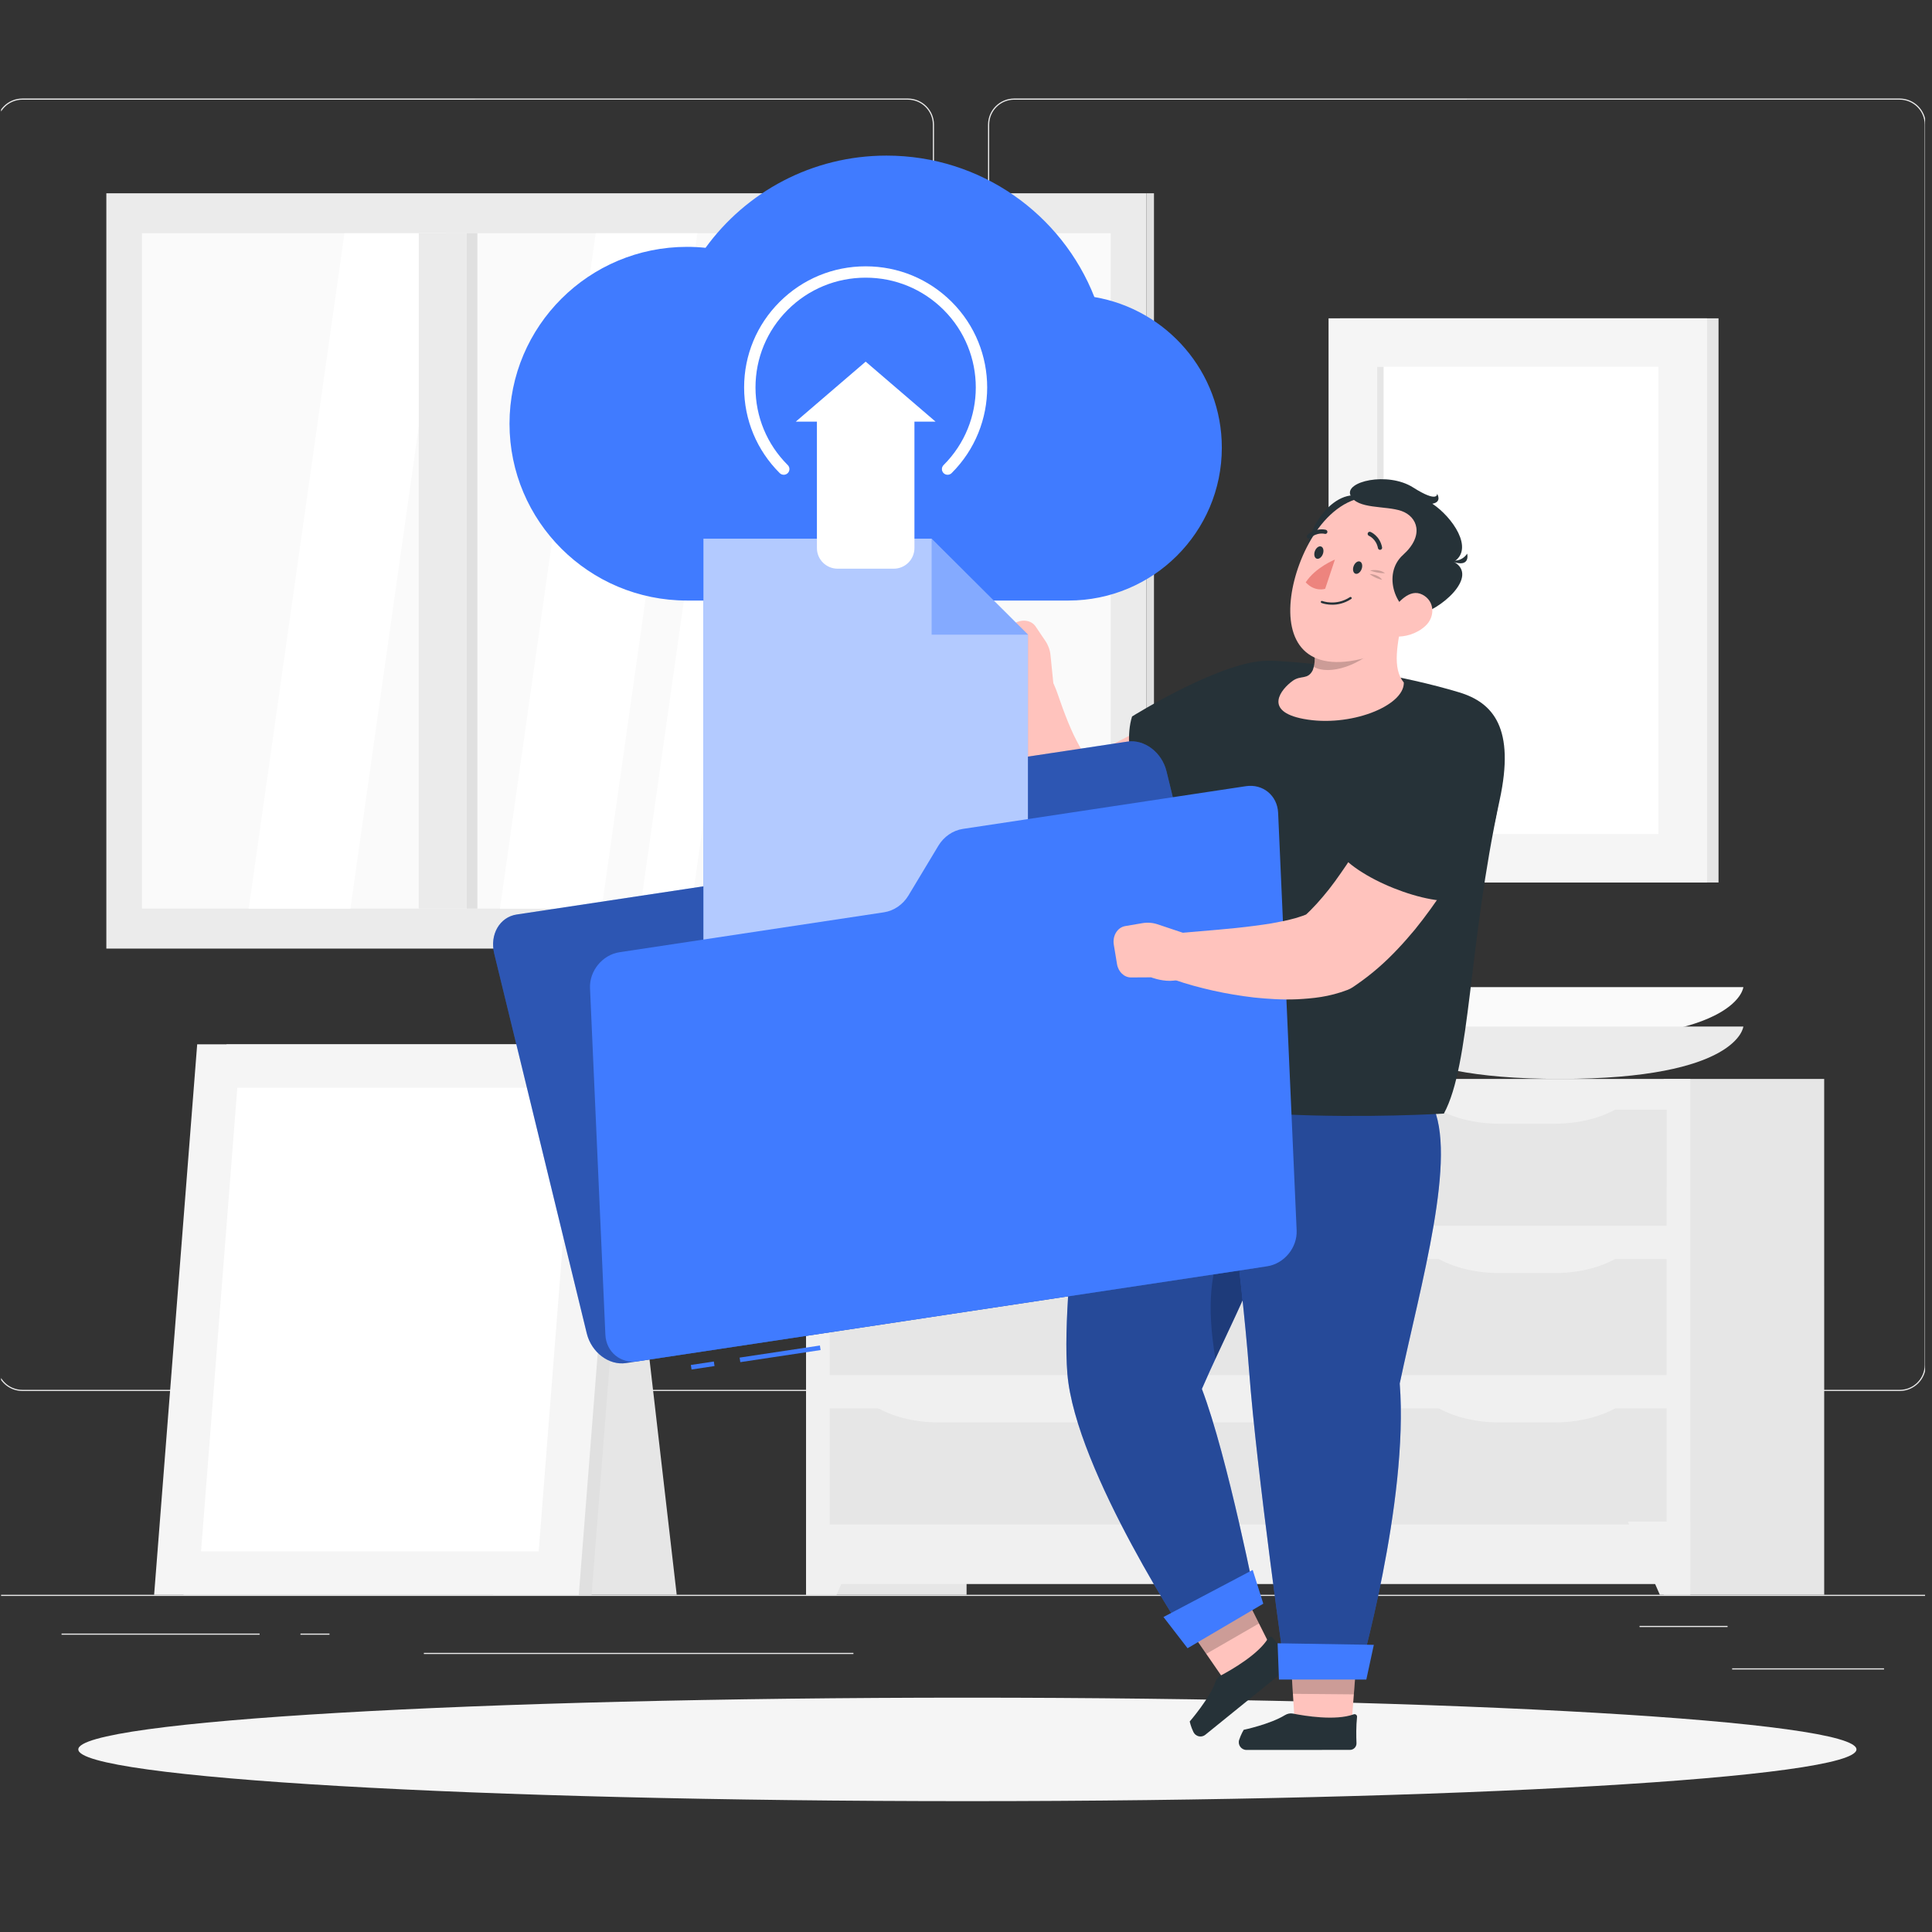 <svg width="241" height="241" viewBox="0 0 241 241" fill="none" xmlns="http://www.w3.org/2000/svg">
<rect x="0" y="0" width="241" height="241" fill="#333333" stroke="none"/>
<g clip-path="url(#clip0_778_17808)">
<path d="M263.673 198.935H-22.327V199.077H263.673V198.935Z" fill="#EBEBEB"/>
<path d="M235.016 208.109H216.07V208.252H235.016V208.109Z" fill="#EBEBEB"/>
<path d="M167.13 209.656H162.158V209.799H167.13V209.656Z" fill="#EBEBEB"/>
<path d="M215.498 202.816H204.52V202.959H215.498V202.816Z" fill="#EBEBEB"/>
<path d="M32.386 203.773H7.679V203.916H32.386V203.773Z" fill="#EBEBEB"/>
<path d="M41.101 203.773H37.478V203.916H41.101V203.773Z" fill="#EBEBEB"/>
<path d="M106.457 206.181H52.874V206.323H106.457V206.181Z" fill="#EBEBEB"/>
<path d="M113.245 173.513H2.792C0.992 173.513 -0.473 172.054 -0.473 170.26V15.544C-0.473 13.75 0.992 12.29 2.792 12.29H113.245C115.044 12.29 116.509 13.75 116.509 15.544V170.26C116.509 172.054 115.044 173.513 113.245 173.513ZM2.792 12.433C1.07 12.433 -0.33 13.829 -0.33 15.544V170.26C-0.33 171.976 1.07 173.371 2.792 173.371H113.245C114.966 173.371 116.366 171.976 116.366 170.26V15.544C116.366 13.829 114.966 12.432 113.245 12.432L2.792 12.433Z" fill="#EBEBEB"/>
<path d="M236.966 173.513H126.514C124.714 173.513 123.25 172.054 123.25 170.26V15.544C123.25 13.75 124.714 12.29 126.514 12.29H236.966C238.767 12.29 240.231 13.75 240.231 15.544V170.26C240.232 172.054 238.767 173.513 236.966 173.513ZM126.514 12.433C124.793 12.433 123.393 13.829 123.393 15.544V170.26C123.393 171.976 124.793 173.371 126.514 173.371H236.966C238.688 173.371 240.088 171.976 240.088 170.26V15.544C240.088 13.829 238.688 12.432 236.966 12.432L126.514 12.433Z" fill="#EBEBEB"/>
<path d="M214.371 110.083V39.709L167.159 39.709V110.083L214.371 110.083Z" fill="#E6E6E6"/>
<path d="M212.938 110.083V39.709L165.726 39.709V110.083L212.938 110.083Z" fill="#F5F5F5"/>
<path d="M206.871 45.755H171.794V104.037H206.871V45.755Z" fill="white"/>
<path d="M172.591 104.038V45.756H171.794V104.038H172.591Z" fill="#E6E6E6"/>
<path d="M100.551 198.935L120.571 198.935L120.569 134.588L100.549 134.589L100.551 198.935Z" fill="#E6E6E6"/>
<path d="M104.354 198.936H100.551L100.55 189.806L108.34 189.806L104.354 198.936Z" fill="#F0F0F0"/>
<path d="M207.532 198.933L227.553 198.933L227.551 134.586L207.531 134.587L207.532 198.933Z" fill="#E6E6E6"/>
<path d="M100.55 197.597L210.851 197.595L210.849 134.587L100.549 134.59L100.55 197.597Z" fill="#F0F0F0"/>
<path d="M103.499 138.424L103.499 152.906L170.501 152.904L170.5 138.422L103.499 138.424Z" fill="#E6E6E6"/>
<path d="M173.053 138.422L173.054 152.904L207.9 152.903L207.899 138.421L173.053 138.422Z" fill="#E6E6E6"/>
<path d="M187.029 140.173H193.923C196.917 140.173 199.78 139.461 201.839 138.202L179.112 138.203C181.172 139.461 184.035 140.173 187.029 140.173Z" fill="#F0F0F0"/>
<path d="M117.123 140.174H156.173C159.167 140.174 162.03 139.461 164.089 138.203L109.206 138.204C111.266 139.462 114.128 140.175 117.123 140.174Z" fill="#F0F0F0"/>
<path d="M103.499 157.055L103.5 171.537L170.502 171.535L170.501 157.053L103.499 157.055Z" fill="#E6E6E6"/>
<path d="M173.053 157.053L173.054 171.535L207.9 171.534L207.9 157.052L173.053 157.053Z" fill="#E6E6E6"/>
<path d="M187.03 158.804H193.924C196.918 158.804 199.781 158.092 201.84 156.833L179.113 156.834C181.173 158.092 184.035 158.804 187.03 158.804Z" fill="#F0F0F0"/>
<path d="M117.123 158.805H156.173C159.168 158.805 162.03 158.092 164.09 156.834L109.206 156.835C111.266 158.093 114.129 158.805 117.123 158.805Z" fill="#F0F0F0"/>
<path d="M103.5 175.686L103.5 190.168L170.502 190.166L170.502 175.684L103.5 175.686Z" fill="#E6E6E6"/>
<path d="M173.054 175.684L173.055 190.166L207.901 190.165L207.901 175.683L173.054 175.684Z" fill="#E6E6E6"/>
<path d="M187.03 177.435H193.924C196.918 177.435 199.781 176.722 201.841 175.464L179.113 175.464C181.173 176.722 184.036 177.435 187.03 177.435Z" fill="#F0F0F0"/>
<path d="M117.124 177.436H156.174C159.168 177.436 162.031 176.723 164.091 175.465L109.208 175.465C111.267 176.723 114.13 177.436 117.124 177.436Z" fill="#F0F0F0"/>
<path d="M207.049 198.933H210.851L210.851 189.804H203.061L207.049 198.933Z" fill="#F0F0F0"/>
<path d="M217.469 123.135C217.469 123.135 216.889 129.672 194.623 129.673C172.357 129.674 171.776 123.136 171.776 123.136L217.469 123.135Z" fill="#FAFAFA"/>
<path d="M217.469 128.05C217.469 128.05 216.889 134.587 194.623 134.588C172.357 134.589 171.776 128.052 171.776 128.052L217.469 128.05Z" fill="#EBEBEB"/>
<path d="M61.525 198.934H84.413L77.632 140.265H61.525V198.934Z" fill="#E6E6E6"/>
<path d="M22.887 198.935H73.797L79.17 130.267H28.26L22.887 198.935Z" fill="#E0E0E0"/>
<path d="M19.226 198.935H72.202L77.575 130.267H24.598L19.226 198.935Z" fill="#F5F5F5"/>
<path d="M67.195 193.523L71.721 135.678H29.605L25.079 193.523H67.195Z" fill="white"/>
<path d="M142.991 24.11H13.265V118.328H142.991V24.11Z" fill="#EBEBEB"/>
<path d="M138.551 29.095H17.706V113.342H138.551V29.095Z" fill="#FAFAFA"/>
<path d="M43.712 113.342H31.028L42.971 29.095H55.655L43.712 113.342Z" fill="white"/>
<path d="M75.049 113.342H62.365L74.309 29.095H86.993L75.049 113.342Z" fill="white"/>
<path d="M115.449 113.342H109.107L121.051 29.095H127.393L115.449 113.342Z" fill="white"/>
<path d="M86.204 113.342H79.862L91.805 29.095H98.147L86.204 113.342Z" fill="white"/>
<path d="M58.217 29.095H52.24V113.342H58.217V29.095Z" fill="#EBEBEB"/>
<path d="M58.217 113.343H59.549L59.549 29.095H58.217L58.217 113.343Z" fill="#E0E0E0"/>
<path d="M142.991 118.327H143.948V24.109H142.991V118.327Z" fill="#E0E0E0"/>
<path d="M120.673 224.677C181.923 224.677 231.577 221.787 231.577 218.223C231.577 214.658 181.923 211.769 120.673 211.769C59.422 211.769 9.768 214.658 9.768 218.223C9.768 221.787 59.422 224.677 120.673 224.677Z" fill="#F5F5F5"/>
<path d="M147.317 201.733L154.567 197.561L158.994 206.393L152.942 209.889L147.317 201.733Z" fill="#FFC3BD"/>
<path opacity="0.2" d="M147.321 201.735L154.573 197.562L157.051 202.508L150.469 206.303L147.321 201.735Z" fill="black"/>
<path d="M149.924 173.256C155.06 161.398 163.521 147.623 160.054 134.907L136.971 131.271C136.971 131.271 132.197 159.689 133.145 171.345C134.128 183.465 148.483 204.978 148.483 204.978L156.751 200.142C156.751 200.142 153.156 181.753 149.924 173.256Z" fill="#407BFF"/>
<g opacity="0.4">
<path d="M149.924 173.256C155.06 161.398 163.521 147.623 160.054 134.907L136.971 131.271C136.971 131.271 132.197 159.689 133.145 171.345C134.128 183.465 148.483 204.978 148.483 204.978L156.751 200.142C156.751 200.142 153.156 181.753 149.924 173.256Z" fill="black"/>
</g>
<path d="M157.584 200.046L148.138 205.603L145.133 201.709L156.263 195.837L157.584 200.046Z" fill="#407BFF"/>
<path opacity="0.2" d="M151.614 169.512C154.39 163.509 157.596 157.118 159.409 150.688C153.956 151.614 149.336 156.027 151.614 169.512Z" fill="black"/>
<path d="M158.758 204.299C158.616 204.117 158.317 204.136 158.203 204.329C157.013 206.362 153.584 208.315 152.26 209.016C151.936 209.187 151.719 209.471 151.613 209.794C150.967 211.779 148.406 214.742 148.406 214.742C148.406 214.742 148.546 215.401 148.872 216.063C149.148 216.623 149.866 216.792 150.351 216.4L160.887 207.87C161.268 207.562 161.293 206.993 160.939 206.655C160.342 206.083 159.458 205.195 158.758 204.299Z" fill="#263238"/>
<path d="M160.934 205.758L169.305 205.838L168.546 215.686L161.55 215.63L160.934 205.758Z" fill="#FFC3BD"/>
<path d="M169.278 214.173C169.302 213.942 169.078 213.768 168.859 213.848C166.579 214.681 162.732 214.043 161.285 213.755C160.932 213.685 160.577 213.769 160.275 213.954C158.42 215.089 155.139 215.781 155.139 215.781C155.139 215.781 154.804 216.341 154.576 217.027C154.369 217.648 154.834 218.29 155.49 218.29L168.396 218.283C168.859 218.283 169.23 217.9 169.21 217.439C169.175 216.622 169.154 215.339 169.278 214.173Z" fill="#263238"/>
<path opacity="0.2" d="M160.936 205.762L169.31 205.841L168.883 211.356L161.279 211.29L160.936 205.762Z" fill="black"/>
<path d="M174.604 172.579C177.213 160.19 181.911 144.087 178.602 137.695L151.576 133.524C151.576 133.524 154.937 159.15 155.824 171.089C156.745 183.501 160.39 209.143 160.39 209.143L169.449 209.167C169.449 209.167 175.755 187.353 174.604 172.579Z" fill="#407BFF"/>
<path opacity="0.4" d="M174.604 172.579C177.213 160.19 181.911 144.087 178.602 137.695L151.576 133.524C151.576 133.524 154.937 159.15 155.824 171.089C156.745 183.501 160.39 209.143 160.39 209.143L169.449 209.167C169.449 209.167 175.755 187.353 174.604 172.579Z" fill="black"/>
<path d="M170.438 209.507H159.538L159.37 204.985L171.372 205.179L170.438 209.507Z" fill="#407BFF"/>
<path d="M158.713 94.405L158.024 94.957L157.383 95.456C156.956 95.782 156.524 96.091 156.093 96.402C155.233 97.025 154.347 97.603 153.458 98.181C151.665 99.313 149.825 100.393 147.882 101.352C145.946 102.325 143.926 103.205 141.765 103.929C139.612 104.668 137.302 105.236 134.757 105.48L134.29 105.525C133.061 105.643 131.89 105.271 130.982 104.578C129.089 103.127 127.925 101.353 127.162 99.731C126.767 98.913 126.47 98.098 126.244 97.303C126.016 96.508 125.822 95.729 125.696 94.961C125.572 94.191 125.483 93.433 125.421 92.686C125.367 91.939 125.357 91.198 125.359 90.467C125.367 89.734 125.415 89.008 125.478 88.285L125.608 87.2L125.799 86.062C126.069 84.447 127.602 83.357 129.223 83.626C130.259 83.798 131.08 84.484 131.467 85.379L131.704 85.939C131.793 86.15 131.896 86.472 131.997 86.745L132.297 87.6C132.491 88.169 132.706 88.73 132.916 89.28C133.342 90.378 133.789 91.433 134.285 92.379C134.757 93.329 135.311 94.169 135.823 94.78C136.335 95.415 136.86 95.699 137.098 95.751L133.323 94.849C134.683 94.544 136.18 94.001 137.705 93.338C138.466 93.008 139.234 92.626 140 92.227C140.772 91.841 141.544 91.415 142.312 90.974C143.845 90.083 145.387 89.138 146.9 88.134C147.662 87.64 148.408 87.118 149.158 86.609L150.267 85.833L151.292 85.104L151.524 84.94C154.204 83.037 157.925 83.659 159.834 86.33C161.675 88.902 161.149 92.448 158.713 94.405Z" fill="#FFC3BD"/>
<path d="M131.454 85.813L128.498 87.734C124.876 88.526 124.661 83.71 124.661 83.71L123.618 81.436C123.264 80.665 123.606 79.703 124.424 79.162L126.48 77.803C127.417 77.183 128.634 77.336 129.178 78.141L130.401 79.951C130.757 80.478 130.977 81.084 131.04 81.715L131.454 85.813Z" fill="#FFC3BD"/>
<path d="M158.517 82.431C152.854 82.095 141.216 89.373 141.216 89.373C139.875 93.626 142.211 101.688 145.622 103.681C145.622 103.681 154.287 99.971 158.365 96.365C163.293 92.005 169.972 83.111 158.517 82.431Z" fill="#263238"/>
<path d="M159.041 82.441C165.976 82.786 175.077 84.277 181.995 86.357C186.313 87.654 189.004 90.873 187.069 99.799C183.144 117.907 183.467 132.701 180.112 138.911C180.112 138.911 140.822 141.33 135.569 132.299C136.633 109.943 147.388 92.905 152.184 85.861C153.717 83.609 156.313 82.306 159.041 82.441Z" fill="#263238"/>
<path d="M161.267 84.917C162.282 84.193 163.122 84.836 163.751 83.608C164.085 82.706 164.101 81.71 163.729 80.555L175.076 76.541C174.273 80.349 173.647 83.356 175.116 85.145C175.168 88.084 168.357 90.768 162.6 89.678C157.532 88.719 159.807 85.959 161.267 84.917Z" fill="#FFC3BD"/>
<path opacity="0.2" d="M163.832 80.905L172.42 80.12C169.823 83.073 165.781 84.285 163.883 83.181C164.055 82.486 164.049 81.739 163.832 80.905Z" fill="black"/>
<path d="M163 70.188C162.547 65.806 166.832 60.26 170.415 62.172C173.996 64.085 163 70.188 163 70.188Z" fill="#263238"/>
<path d="M178.104 72.689C175.834 77.681 174.185 81.023 170.382 82.052C162.826 84.098 160.34 79.962 161.07 74.379C161.728 69.353 165.33 62.033 171.122 61.952C176.828 61.873 180.375 67.696 178.104 72.689Z" fill="#FFC3BD"/>
<path d="M176.795 76.69C174.205 76.315 172.31 71.654 175.02 69.216C177.731 66.778 176.795 64.436 174.828 63.742C172.861 63.049 169.287 63.551 168.471 61.806C167.656 60.061 173.101 58.794 176.267 60.802C179.433 62.81 179.266 61.591 179.266 61.591C179.266 61.591 179.926 62.619 178.672 62.834C181.161 64.484 183.919 68.452 181.353 70.077C184.591 71.893 179.577 76.204 176.795 76.69Z" fill="#263238"/>
<path d="M180.553 69.802C182.28 70.364 183.016 69.061 183.016 69.061C183.016 69.061 183.56 71.184 180.553 69.802Z" fill="#263238"/>
<path d="M167.859 75.09C168.089 74.992 168.323 74.868 168.558 74.714C168.622 74.672 168.635 74.588 168.587 74.525C168.539 74.464 168.451 74.447 168.386 74.489C166.67 75.619 164.967 74.976 164.95 74.969C164.875 74.939 164.793 74.972 164.766 75.041C164.739 75.11 164.777 75.189 164.851 75.218C164.918 75.244 166.287 75.764 167.859 75.09Z" fill="#263238"/>
<path opacity="0.2" d="M170.905 71.159C170.905 71.159 172.022 70.913 172.769 71.505C171.72 71.519 170.905 71.159 170.905 71.159Z" fill="black"/>
<path opacity="0.2" d="M170.853 71.607C170.853 71.607 171.896 71.598 172.41 72.331C171.482 72.127 170.853 71.607 170.853 71.607Z" fill="black"/>
<path d="M177.79 78.094C176.698 79.088 175.245 79.48 174.029 79.399C172.2 79.276 172.437 77.841 173.443 76.434C174.348 75.167 175.831 73.357 177.428 74.174C179.001 74.979 179.039 76.958 177.79 78.094Z" fill="#FFC3BD"/>
<path d="M169.845 70.997C169.686 71.413 169.335 71.665 169.063 71.558C168.79 71.452 168.698 71.028 168.857 70.611C169.016 70.195 169.367 69.943 169.639 70.05C169.912 70.156 170.004 70.581 169.845 70.997Z" fill="#263238"/>
<path d="M165.011 69.122C164.852 69.538 164.501 69.79 164.229 69.683C163.956 69.577 163.864 69.153 164.023 68.736C164.182 68.32 164.532 68.068 164.805 68.175C165.078 68.281 165.17 68.705 165.011 69.122Z" fill="#263238"/>
<path d="M166.52 69.802L165.302 73.449C165.302 73.449 164.035 73.888 162.877 72.645C164.089 70.77 166.52 69.802 166.52 69.802Z" fill="#ED847E"/>
<path d="M172.065 68.573C172.106 68.587 172.152 68.59 172.198 68.582C172.34 68.555 172.432 68.417 172.404 68.275C172.126 66.846 171.009 66.372 170.962 66.352C170.827 66.297 170.675 66.361 170.621 66.495C170.567 66.629 170.631 66.782 170.764 66.838C170.801 66.853 171.668 67.233 171.89 68.372C171.91 68.469 171.979 68.543 172.065 68.573Z" fill="#263238"/>
<path d="M163.196 67.175C163.278 67.197 163.369 67.179 163.437 67.118C164.299 66.352 165.217 66.584 165.255 66.594C165.396 66.631 165.539 66.549 165.575 66.41C165.612 66.27 165.529 66.127 165.39 66.088C165.339 66.076 164.167 65.764 163.086 66.725C162.978 66.821 162.97 66.987 163.066 67.095C163.102 67.135 163.148 67.162 163.196 67.175Z" fill="#263238"/>
<path d="M102.622 100.092L100.137 106.844C99.686 108.072 98.683 108.91 97.442 109.097L64.458 114.076C62.33 114.397 61.071 116.574 61.647 118.937L73.196 166.334C73.772 168.697 75.963 170.353 78.093 170.031L156.613 158.179C158.742 157.857 160.001 155.681 159.425 153.318L145.509 96.208C144.933 93.844 142.741 92.189 140.612 92.511L105.316 97.838C104.076 98.025 103.073 98.864 102.622 100.092Z" fill="#407BFF"/>
<path opacity="0.3" d="M102.622 100.092L100.137 106.844C99.686 108.072 98.683 108.91 97.442 109.097L64.458 114.076C62.33 114.397 61.071 116.574 61.647 118.937L73.196 166.334C73.772 168.697 75.963 170.353 78.093 170.031L156.613 158.179C158.742 157.857 160.001 155.681 159.425 153.318L145.509 96.208C144.933 93.844 142.741 92.189 140.612 92.511L105.316 97.838C104.076 98.025 103.073 98.864 102.622 100.092Z" fill="black"/>
<path d="M85.695 30.793C86.477 30.793 87.249 30.835 88.01 30.913C93.069 23.947 101.291 19.41 110.58 19.41C122.38 19.41 132.458 26.727 136.515 37.053C145.54 38.587 152.412 46.414 152.412 55.845C152.412 66.376 143.845 74.913 133.277 74.913H85.695C73.468 74.913 63.557 65.036 63.557 52.853C63.558 40.669 73.469 30.793 85.695 30.793Z" fill="#407BFF"/>
<path d="M87.747 67.199V122.199H128.224V79.171L116.21 67.199H87.747Z" fill="#407BFF"/>
<path opacity="0.6" d="M87.747 67.199V122.199H128.224V79.171L116.21 67.199H87.747Z" fill="white"/>
<path opacity="0.4" d="M116.21 79.171V67.199L128.224 79.171H116.21Z" fill="#407BFF"/>
<path d="M89.045 169.836L86.177 170.268L86.263 170.835L89.13 170.403L89.045 169.836Z" fill="#407BFF"/>
<path d="M102.277 167.841L92.262 169.349L92.348 169.916L102.363 168.408L102.277 167.841Z" fill="#407BFF"/>
<path d="M117.056 105.494L113.321 111.705C112.642 112.834 111.505 113.615 110.264 113.802L77.28 118.781C75.152 119.102 73.504 121.11 73.599 123.265L75.516 166.492C75.611 168.647 77.414 170.134 79.543 169.813L158.064 157.96C160.192 157.638 161.84 155.631 161.745 153.476L159.435 101.391C159.34 99.236 157.537 97.749 155.409 98.07L120.113 103.398C118.873 103.585 117.735 104.365 117.056 105.494Z" fill="#407BFF"/>
<path d="M118.205 59.224C118.023 59.224 117.842 59.155 117.703 59.017C117.425 58.74 117.425 58.292 117.703 58.016C123.061 52.676 123.061 43.988 117.703 38.648C115.107 36.061 111.656 34.637 107.985 34.637C104.315 34.637 100.863 36.061 98.267 38.648C95.672 41.235 94.242 44.673 94.242 48.332C94.242 51.99 95.672 55.429 98.267 58.016C98.545 58.292 98.545 58.74 98.267 59.017C97.991 59.292 97.54 59.292 97.264 59.017C94.4 56.163 92.822 52.368 92.822 48.332C92.822 44.296 94.399 40.501 97.264 37.647C100.128 34.793 103.935 33.222 107.985 33.222C112.036 33.222 115.843 34.793 118.707 37.647C124.62 43.539 124.62 53.125 118.707 59.017C118.568 59.155 118.387 59.224 118.205 59.224Z" fill="white"/>
<path d="M114.067 52.593V68.366C114.067 69.787 112.911 70.939 111.485 70.939H104.485C103.059 70.939 101.903 69.787 101.903 68.366V52.593H99.27L107.985 45.112L116.7 52.593H114.067Z" fill="white"/>
<path d="M184.622 102.642L184.275 103.425L183.947 104.139C183.727 104.61 183.492 105.068 183.261 105.527C182.8 106.445 182.297 107.337 181.791 108.229C180.758 110 179.659 111.746 178.424 113.435C177.807 114.281 177.174 115.121 176.501 115.949C175.816 116.768 175.113 117.581 174.356 118.376C172.856 119.974 171.16 121.494 169.154 122.866L168.76 123.136C168.559 123.273 168.333 123.388 168.117 123.473C165.738 124.381 163.759 124.539 161.858 124.649C159.972 124.735 158.19 124.607 156.452 124.433C154.716 124.229 153.026 123.95 151.363 123.579C149.689 123.2 148.095 122.782 146.416 122.193C144.85 121.644 144.027 119.932 144.579 118.371C144.984 117.226 146.016 116.479 147.156 116.381L147.279 116.371L151.917 115.976C153.458 115.838 154.98 115.69 156.457 115.493C157.194 115.394 157.92 115.299 158.628 115.178C159.332 115.051 160.017 114.91 160.67 114.77C161.949 114.479 163.165 114.044 163.741 113.673L162.704 114.279C163.743 113.354 164.775 112.189 165.782 110.924C166.284 110.291 166.769 109.614 167.246 108.927C167.732 108.245 168.202 107.533 168.663 106.811C169.575 105.356 170.477 103.862 171.324 102.325C171.757 101.562 172.165 100.783 172.582 100.013L173.743 97.78L173.882 97.511C175.396 94.6 178.992 93.463 181.913 94.972C184.72 96.419 185.876 99.798 184.622 102.642Z" fill="#FFC3BD"/>
<path d="M186.443 92.568C189.194 102.417 182.21 112.208 182.21 112.208C178.506 113.264 168.756 109.477 166.686 105.853C166.686 105.853 170.085 96.541 174.127 91.59C177.869 87.005 184.832 86.795 186.443 92.568Z" fill="#263238"/>
<path d="M148.308 116.606L148.853 120.08C148.09 123.695 143.595 121.914 143.595 121.914L141.086 121.928C140.236 121.932 139.496 121.227 139.337 120.261L138.937 117.835C138.755 116.729 139.394 115.686 140.355 115.522L142.512 115.154C143.14 115.047 143.785 115.096 144.389 115.297L148.308 116.606Z" fill="#FFC3BD"/>
</g>
<defs>
<clipPath id="clip0_778_17808">
<rect width="240" height="240" fill="white" transform="translate(0.135 0.394)"/>
</clipPath>
</defs>
</svg>
